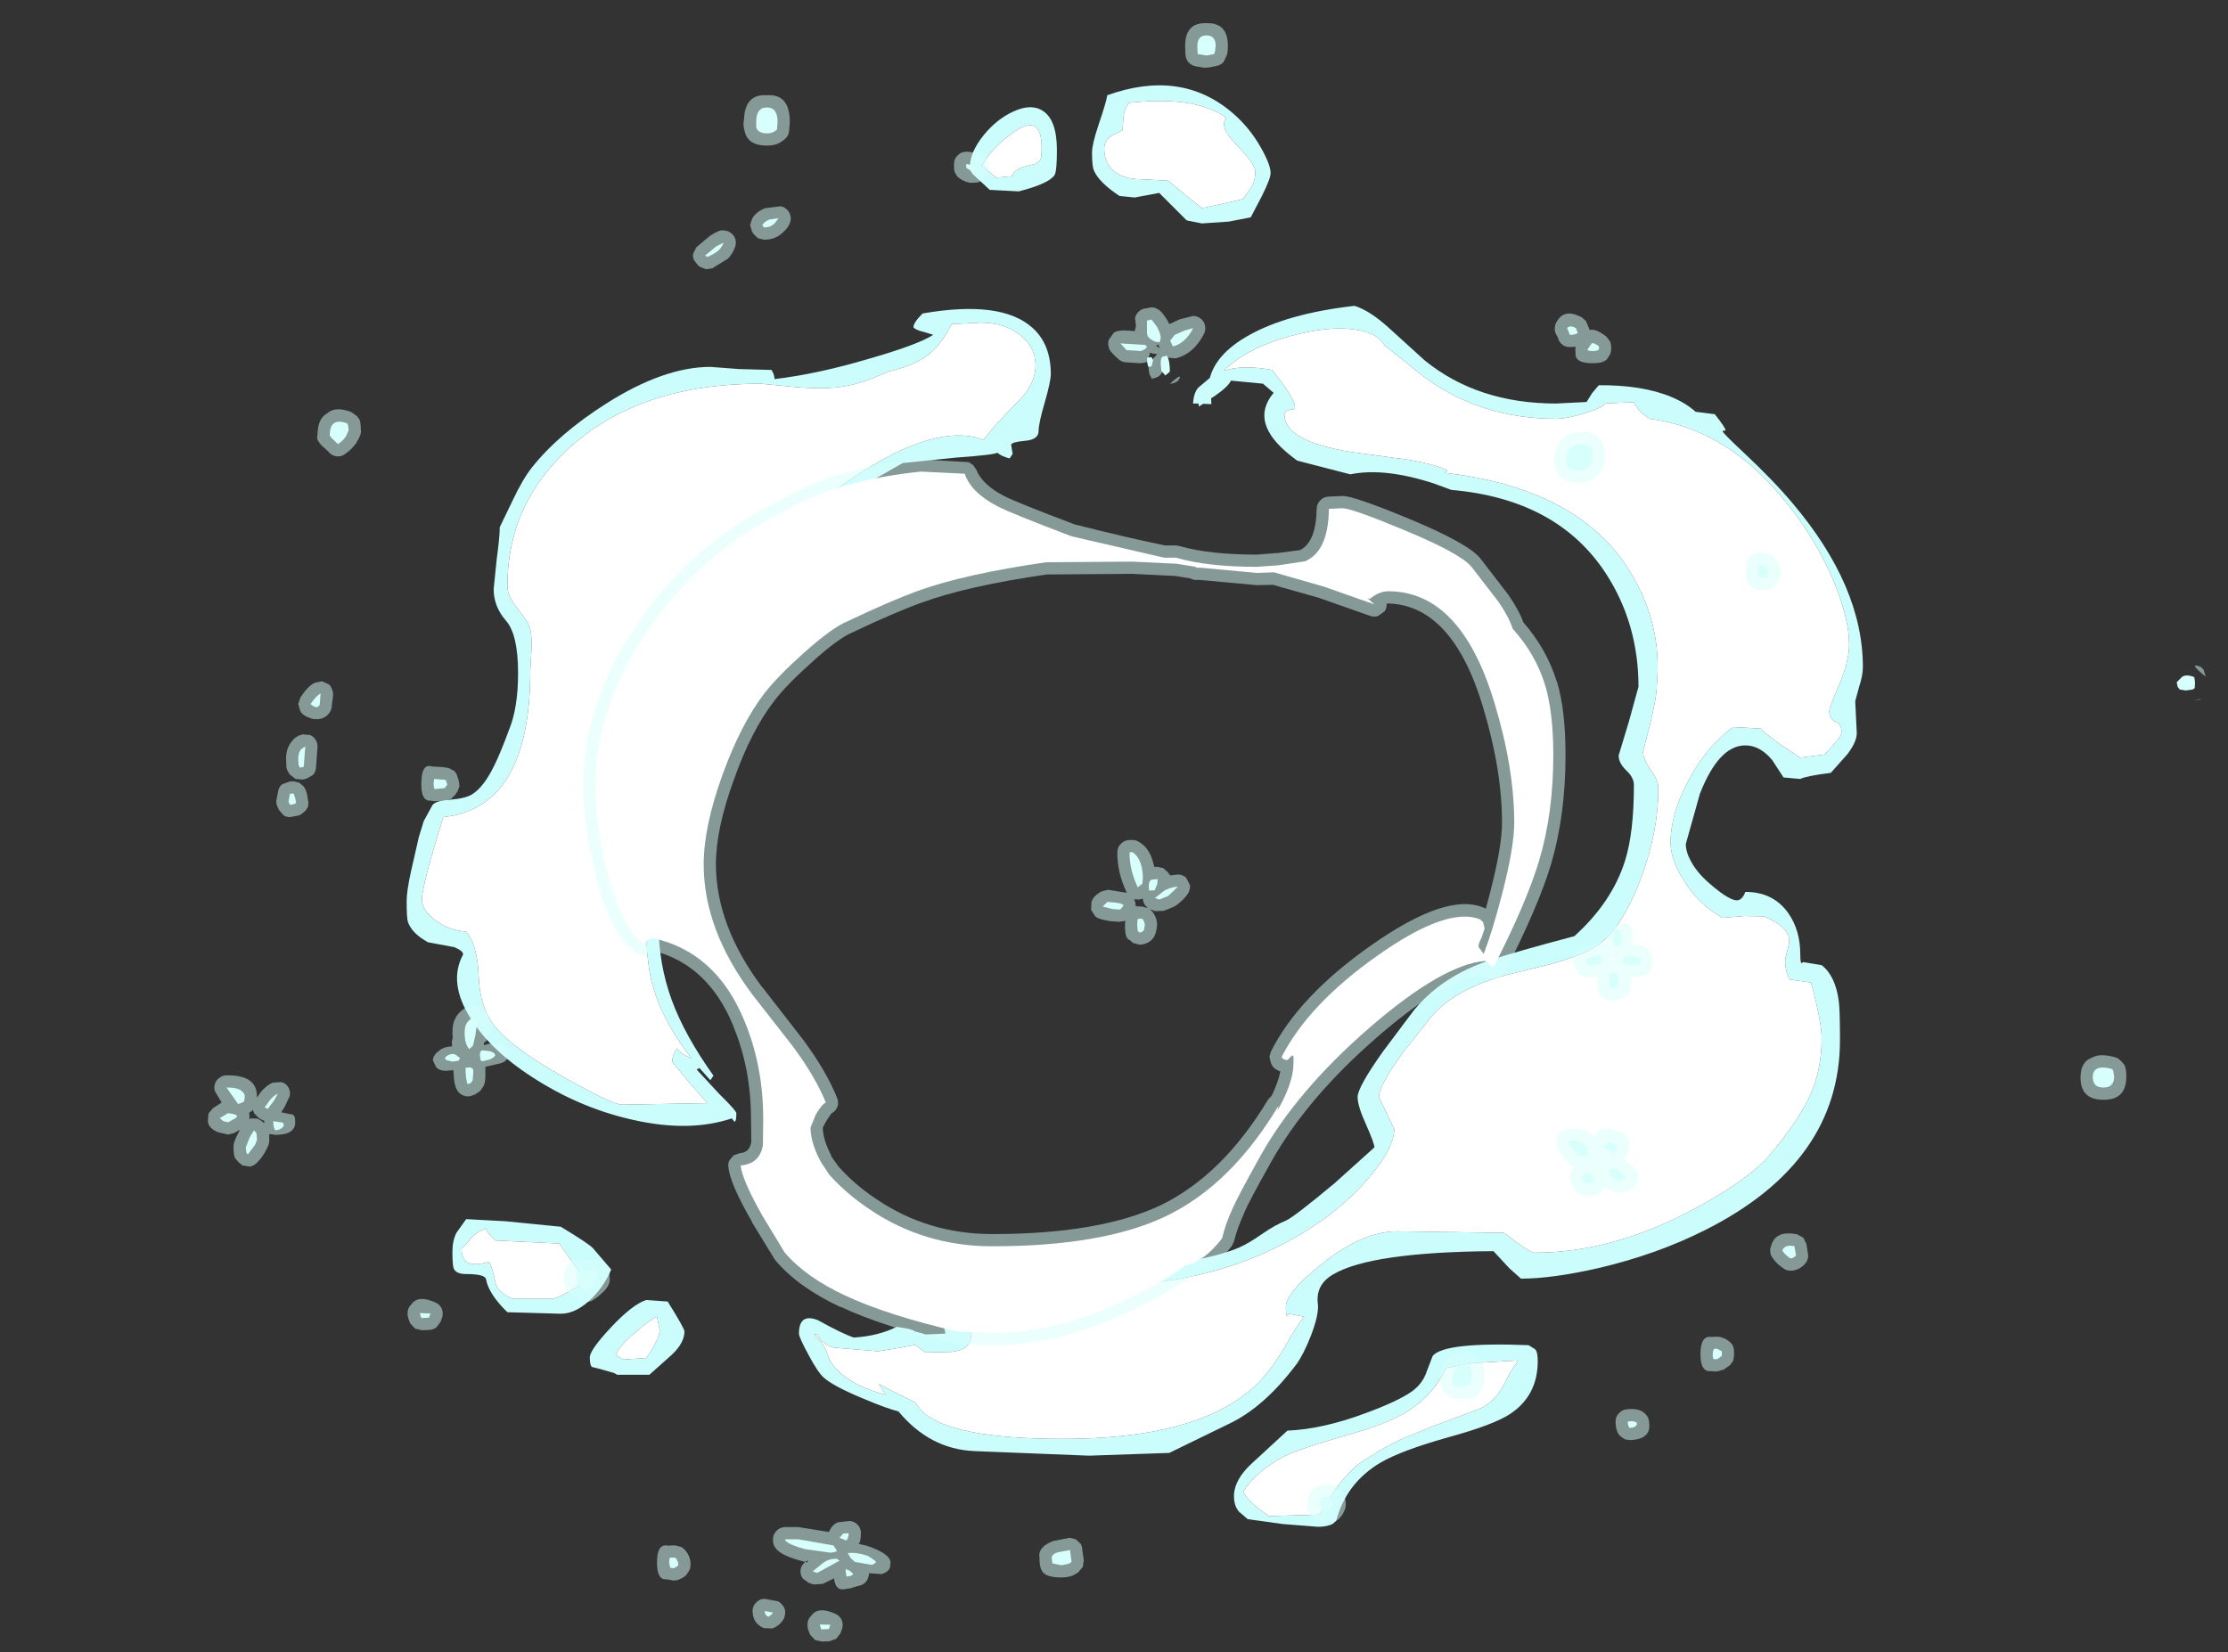 <?xml version="1.0" encoding="UTF-8" standalone="no"?>
<svg xmlns:ffdec="https://www.free-decompiler.com/flash" xmlns:xlink="http://www.w3.org/1999/xlink" ffdec:objectType="frame" height="270.65px" width="364.9px" xmlns="http://www.w3.org/2000/svg">
  <rect width="100%" height="100%" fill="#333333" stroke="none"/>
  <g transform="matrix(1.0, 0.0, 0.0, 1.0, 187.85, 153.35)">
    <use ffdec:characterId="4160" height="236.1" transform="matrix(1.0, 0.0, 0.0, 1.0, -121.25, -139.35)" width="238.5" xlink:href="#shape0"/>
    <use ffdec:characterId="4161" height="265.1" transform="matrix(1.0, 0.0, 0.0, 1.0, -153.85, -149.55)" width="327.25" xlink:href="#shape1"/>
  </g>
  <defs>
    <g id="shape0" transform="matrix(1.0, 0.0, 0.0, 1.0, 121.25, 139.35)">
      <path d="M14.55 -129.75 Q11.75 -132.6 13.0 -134.0 11.65 -135.1 9.3 -135.85 4.7 -137.35 -3.0 -136.5 -3.65 -135.5 -3.85 -134.25 L-4.0 -132.0 -5.8 -131.1 Q-7.0 -130.3 -7.0 -129.0 -7.0 -126.55 -5.25 -125.2 -3.65 -124.0 -1.0 -124.0 L3.5 -123.75 6.55 -121.2 9.0 -119.25 12.45 -120.0 15.75 -120.75 17.05 -122.6 Q17.75 -123.75 17.75 -125.25 17.75 -126.45 14.55 -129.75 M18.7 -129.1 Q20.25 -126.35 20.25 -125.0 20.25 -124.1 18.8 -121.2 L17.0 -117.75 13.4 -117.05 9.0 -116.75 6.5 -117.25 2.0 -121.75 -2.0 -121.0 -4.5 -121.25 Q-7.9 -123.5 -8.7 -125.45 -9.0 -126.15 -9.0 -128.35 -9.0 -129.7 -7.95 -132.85 -6.7 -136.5 -6.5 -137.75 5.5 -142.05 13.9 -134.95 16.8 -132.5 18.7 -129.1 M39.55 -99.7 L45.5 -94.3 Q54.2 -87.25 67.0 -87.25 L72.0 -87.5 72.9 -88.95 74.0 -90.25 Q81.2 -90.3 85.95 -88.3 88.3 -87.3 89.85 -85.9 L93.0 -85.5 Q94.85 -83.15 94.75 -82.85 L94.25 -82.75 Q94.25 -82.45 97.85 -79.1 102.55 -74.7 105.75 -70.9 117.25 -57.3 117.25 -44.1 117.25 -42.7 116.65 -40.9 L116.0 -38.5 116.25 -33.25 Q116.25 -31.85 114.75 -29.85 L112.0 -26.75 Q108.0 -26.25 107.0 -25.75 L104.25 -26.0 102.4 -28.85 Q100.4 -31.25 98.0 -31.25 93.65 -31.25 90.55 -23.3 L88.25 -15.1 Q88.25 -13.8 89.1 -12.25 90.1 -10.4 92.0 -8.75 95.8 -5.4 97.0 -5.95 97.65 -6.25 98.0 -7.25 102.6 -7.25 105.05 -3.75 107.0 -0.95 107.0 3.0 107.0 4.5 107.25 4.4 L107.5 4.25 110.5 4.75 Q112.75 6.5 113.3 10.6 113.5 11.95 113.5 17.0 113.5 37.0 91.5 48.1 83.6 52.1 74.05 54.35 66.4 56.1 61.25 56.1 L59.35 54.4 56.75 51.6 Q36.7 51.75 30.5 55.4 27.55 57.1 28.0 60.35 28.15 62.05 26.85 65.45 25.65 68.5 24.5 70.1 19.25 77.1 13.5 79.85 L3.65 84.65 -9.5 85.1 -28.25 84.35 Q-35.55 84.05 -40.7 77.85 -42.55 77.4 -46.35 75.8 -51.45 73.7 -53.0 72.25 -53.9 71.45 -55.45 68.55 -57.0 65.7 -57.0 65.1 -57.0 61.7 -53.9 62.9 -49.85 65.15 -48.0 65.75 -44.0 65.5 -41.0 64.0 L-39.7 64.2 Q-38.3 64.45 -38.0 64.75 L-36.7 65.1 -36.3 65.25 -33.0 65.1 -33.25 64.0 Q-32.15 60.3 -27.9 57.35 -21.55 52.9 -12.0 54.85 L-7.0 54.85 Q9.2 53.6 15.1 51.0 16.7 50.3 18.9 48.75 21.0 47.3 22.75 46.6 24.1 46.0 30.75 40.45 L37.25 34.6 Q37.25 33.95 35.9 30.9 34.5 27.85 34.5 26.35 34.5 24.75 38.65 18.9 L43.75 12.1 Q48.4 6.5 56.15 3.95 60.55 2.5 70.0 0.0 76.15 -5.55 78.3 -12.35 79.75 -17.0 79.75 -24.75 79.75 -26.0 78.5 -27.15 77.25 -28.35 77.25 -29.6 L78.9 -35.05 80.5 -40.85 Q80.5 -51.25 75.1 -59.5 67.15 -71.6 49.85 -73.1 L47.0 -74.15 Q38.85 -76.8 33.3 -75.65 L24.6 -77.9 23.55 -78.7 Q16.65 -84.15 20.75 -89.0 L19.0 -90.5 13.75 -91.0 Q13.3 -90.0 11.05 -88.45 L10.5 -88.1 10.55 -87.15 9.2 -87.2 8.5 -86.75 8.45 -87.25 7.55 -87.25 Q7.65 -89.0 8.4 -89.85 L10.3 -91.45 Q11.35 -95.4 16.55 -98.35 22.95 -102.0 34.0 -103.25 36.45 -102.5 39.55 -99.7 M76.95 -87.35 L75.0 -87.25 Q74.8 -86.65 71.85 -85.7 68.8 -84.75 67.0 -84.75 54.55 -84.75 45.2 -91.75 L39.2 -96.55 38.9 -96.8 Q37.95 -98.6 34.75 -99.25 30.7 -100.05 24.9 -98.65 19.05 -97.3 15.0 -94.6 13.55 -93.6 12.55 -92.6 15.55 -93.65 20.5 -92.75 24.8 -87.35 24.15 -86.35 22.5 -86.15 22.5 -85.5 22.5 -81.05 33.5 -79.3 L42.35 -78.1 Q47.25 -77.35 49.25 -76.25 L48.75 -75.9 Q70.9 -73.35 79.25 -59.5 84.45 -50.9 83.5 -41.1 83.5 -39.25 82.4 -34.7 L81.25 -30.25 Q81.25 -29.0 82.5 -27.25 83.75 -25.5 83.75 -24.25 83.75 -16.65 80.55 -8.55 77.2 -0.25 73.0 2.0 70.4 3.4 66.25 4.55 L58.95 6.35 Q50.05 8.75 46.25 13.6 L41.95 19.05 Q38.0 24.4 38.0 26.35 L39.25 29.0 40.5 31.6 Q40.5 34.5 36.75 39.1 32.35 44.5 25.4 48.7 6.2 60.2 -20.75 56.1 L-25.6 59.5 Q-28.3 61.45 -29.25 62.85 L-28.8 65.4 Q-28.8 67.75 -32.0 68.1 L-36.3 68.2 -37.95 66.95 -40.3 67.4 -44.0 68.0 -51.3 67.4 Q-53.25 66.85 -54.0 65.25 L-54.5 65.25 Q-52.7 67.05 -52.25 68.65 -51.8 70.15 -50.0 71.75 -47.45 73.85 -43.1 75.05 L-42.8 75.15 -43.9 73.35 -42.2 74.25 -38.0 76.35 -36.9 77.75 Q-32.3 82.35 -13.75 82.35 8.05 82.35 17.4 73.95 20.2 71.4 22.6 67.25 25.0 63.05 25.75 62.35 L23.25 61.85 23.0 62.25 Q22.75 62.3 22.75 60.75 22.75 58.35 28.75 53.6 35.35 48.35 41.0 48.35 L58.5 48.6 60.9 50.4 Q62.9 51.85 63.5 51.85 76.2 51.85 89.4 44.8 98.55 39.9 102.0 35.85 106.8 30.1 108.6 26.1 110.5 21.9 110.5 16.75 110.5 14.0 108.75 7.6 L105.25 7.1 Q104.4 5.4 104.55 3.7 L105.15 1.2 Q105.6 -1.35 101.0 -3.25 L97.9 -3.3 94.25 -3.0 Q90.45 -5.1 88.0 -9.0 85.75 -12.5 85.75 -15.35 85.75 -19.9 88.5 -25.15 91.4 -30.85 96.0 -34.25 L100.5 -34.0 Q100.7 -33.65 103.65 -31.45 L107.0 -29.25 111.0 -29.75 112.6 -31.55 Q113.75 -32.8 113.75 -33.5 113.75 -34.75 112.75 -35.15 111.75 -35.6 111.75 -36.85 111.75 -37.5 113.4 -41.25 115.0 -45.05 115.0 -47.75 115.0 -51.75 112.75 -57.45 110.3 -63.55 106.2 -69.1 95.95 -83.05 82.25 -84.75 80.35 -86.1 79.75 -87.45 L76.95 -87.35 M20.0 95.0 L28.25 94.75 30.4 91.35 Q31.5 89.5 34.0 87.0 34.75 86.3 37.65 84.55 40.45 82.9 42.0 82.25 L47.05 80.2 54.25 77.5 Q56.65 76.6 58.35 73.7 59.8 70.7 60.5 70.0 L60.75 69.5 53.2 69.95 49.0 70.75 Q46.75 75.5 42.05 78.2 38.95 80.0 32.75 81.75 25.75 83.75 23.25 84.85 18.3 87.15 15.75 91.0 16.65 92.75 20.0 95.0 M15.1 94.3 Q14.25 93.35 14.25 91.75 14.25 89.0 17.3 86.25 L23.0 81.0 Q28.85 80.75 35.9 78.1 41.2 76.15 43.5 74.5 45.2 73.2 45.8 71.35 L46.8 68.75 Q48.75 66.45 62.5 67.0 L63.55 67.65 Q64.0 68.05 64.0 69.6 64.0 75.25 59.5 78.25 56.8 80.05 49.3 82.1 41.5 84.3 38.15 86.3 32.6 89.65 31.0 95.75 L30.45 96.25 Q29.55 96.75 28.0 96.75 L22.25 96.3 16.5 95.5 15.1 94.3 M-17.25 -129.1 Q-17.25 -134.85 -21.75 -131.75 -25.4 -129.2 -27.0 -126.25 L-24.75 -124.25 -22.0 -124.5 Q-22.0 -125.8 -18.25 -126.5 L-17.45 -127.15 Q-17.25 -127.5 -17.25 -129.1 M-15.15 -124.65 Q-16.1 -123.25 -21.0 -122.0 L-25.75 -122.25 -28.4 -124.7 Q-29.0 -125.25 -29.0 -126.0 -29.0 -128.4 -26.75 -131.2 -24.6 -133.85 -21.85 -135.1 -18.9 -136.45 -17.0 -135.15 -14.75 -133.65 -14.75 -128.75 -14.75 -125.25 -15.15 -124.65 M-36.75 -102.0 Q-23.85 -104.25 -18.75 -99.65 -15.75 -96.95 -15.75 -92.1 -15.75 -90.85 -16.75 -87.4 -17.75 -84.0 -17.75 -82.75 -17.75 -81.35 -19.9 -81.15 -22.15 -80.95 -22.25 -80.5 L-22.0 -79.0 -22.5 -78.25 Q-23.95 -78.65 -24.5 -79.2 -24.9 -78.85 -31.2 -78.4 L-40.0 -77.5 -45.25 -74.5 -49.6 -71.65 -54.0 -68.5 Q-62.95 -59.55 -65.75 -55.75 L-74.7 -43.35 Q-79.95 -34.95 -79.0 -30.25 L-79.0 -29.75 -76.35 -32.4 Q-74.65 -34.15 -73.0 -35.0 -70.5 -34.75 -70.0 -34.0 -75.3 -22.55 -78.95 -15.35 -80.0 -12.6 -80.0 -2.1 -80.0 4.6 -77.8 10.55 -75.7 16.25 -71.0 22.85 L-71.5 23.6 -73.3 21.6 -73.75 21.85 -70.05 25.85 Q-67.25 28.6 -67.25 29.0 -67.25 30.55 -67.6 30.35 L-68.0 29.85 Q-74.85 32.15 -83.9 30.15 -92.25 28.35 -99.8 23.65 -107.3 19.0 -110.75 13.5 -114.5 7.6 -112.0 3.0 -112.0 2.4 -113.45 1.8 L-117.75 1.0 Q-120.4 -0.45 -121.05 -2.35 -121.25 -3.05 -121.25 -5.75 -121.25 -7.35 -120.55 -10.55 L-119.25 -16.25 -118.45 -18.85 -117.0 -21.5 Q-116.4 -22.2 -114.15 -22.35 -111.6 -22.55 -110.5 -23.25 -108.6 -24.45 -106.9 -27.95 -105.9 -29.95 -104.5 -33.75 -103.0 -37.35 -103.0 -43.1 -103.0 -49.45 -105.0 -51.7 -107.0 -54.0 -107.0 -56.85 L-106.5 -61.75 Q-106.0 -65.45 -106.0 -67.0 L-103.9 -71.35 Q-102.25 -74.85 -100.75 -76.75 -96.35 -82.3 -88.55 -87.25 -79.1 -93.25 -71.5 -93.25 L-66.85 -92.9 -61.5 -92.75 Q-61.0 -92.0 -61.0 -91.25 -53.85 -92.1 -45.3 -94.65 -37.5 -96.9 -35.0 -98.5 L-36.45 -98.95 Q-37.95 -99.3 -38.25 -99.75 -38.25 -100.5 -36.75 -102.0 M-32.0 -100.25 Q-32.95 -98.35 -34.2 -96.8 -36.7 -93.75 -42.25 -92.5 L-44.9 -91.4 Q-47.55 -90.35 -50.0 -90.0 -53.0 -89.55 -57.55 -89.95 L-63.25 -90.5 Q-82.8 -90.5 -94.3 -80.25 -104.75 -70.95 -104.75 -57.35 -104.75 -55.7 -103.05 -53.6 -101.2 -51.3 -101.0 -50.25 -100.7 -48.95 -100.8 -47.0 L-101.0 -43.5 Q-101.0 -21.0 -115.25 -19.5 -118.75 -8.25 -118.75 -6.0 -118.75 -4.3 -116.6 -2.65 -114.4 -0.95 -111.5 -0.75 -109.65 1.45 -109.45 6.6 -109.25 11.8 -106.75 14.85 -103.85 18.4 -95.25 23.25 -87.5 27.6 -86.0 27.6 L-72.0 27.35 -74.95 24.0 -77.75 20.6 Q-77.75 19.5 -77.0 18.35 -76.4 19.3 -74.6 20.0 -79.65 13.55 -81.2 7.15 -82.25 2.75 -82.25 -9.25 -82.25 -12.1 -79.85 -18.85 -77.7 -25.0 -76.0 -28.0 -77.1 -27.05 -78.35 -24.6 L-80.25 -20.5 -81.5 -20.25 -82.05 -20.9 Q-82.25 -21.25 -82.25 -22.85 -82.25 -30.2 -78.95 -37.6 -76.75 -42.6 -70.0 -53.25 -61.95 -65.9 -48.15 -75.1 -34.45 -84.25 -26.75 -81.3 -25.3 -83.35 -21.05 -87.65 -18.25 -90.45 -18.25 -93.5 -18.25 -96.5 -20.8 -98.5 -23.35 -100.5 -27.25 -100.5 L-32.0 -100.25 M-75.75 64.75 Q-75.75 66.6 -77.8 68.55 L-81.5 71.85 -86.75 71.85 -87.3 71.55 -89.75 70.85 -90.8 70.6 Q-91.25 70.5 -91.25 69.0 -91.25 67.8 -87.85 64.15 -84.25 60.3 -82.0 59.6 L-78.5 59.85 Q-75.75 64.25 -75.75 64.75 M-80.25 62.35 Q-81.3 62.75 -83.8 64.9 -86.55 67.25 -87.0 68.6 L-85.75 69.35 -82.0 69.1 Q-79.8 65.9 -79.8 64.55 L-80.25 62.35 M-111.5 46.35 L-105.05 46.7 -96.0 47.6 Q-91.45 50.35 -90.75 51.1 L-87.75 54.6 Q-88.8 57.15 -90.8 59.2 -93.4 61.85 -96.0 61.85 L-104.75 61.6 Q-107.8 58.65 -108.25 56.2 -108.4 55.35 -111.5 55.35 -113.2 55.35 -113.55 54.4 -113.75 53.95 -113.75 51.6 -113.75 49.9 -113.1 48.6 L-111.5 46.35 M-94.55 58.15 Q-92.5 57.05 -92.5 56.1 -92.5 55.65 -94.0 53.55 L-96.25 50.35 -106.75 49.85 Q-108.25 48.35 -108.25 47.85 -110.1 48.65 -110.8 49.6 -111.65 50.75 -112.25 51.1 -112.3 52.15 -111.85 52.9 -111.0 54.3 -107.75 53.35 -107.2 54.25 -106.7 56.8 -106.45 58.2 -104.0 59.35 L-97.0 59.35 Q-95.6 58.75 -94.55 58.15" fill="#ccffff" fill-opacity="0.988" fill-rule="evenodd" stroke="none"/>
      <path d="M14.55 -129.75 Q17.75 -126.45 17.75 -125.25 17.75 -123.75 17.05 -122.6 L15.75 -120.75 12.45 -120.0 9.0 -119.25 6.55 -121.2 3.5 -123.75 -1.0 -124.0 Q-3.65 -124.0 -5.25 -125.2 -7.0 -126.55 -7.0 -129.0 -7.0 -130.3 -5.8 -131.1 L-4.0 -132.0 -3.85 -134.25 Q-3.65 -135.5 -3.0 -136.5 4.7 -137.35 9.3 -135.85 11.65 -135.1 13.0 -134.0 11.75 -132.6 14.55 -129.75 M20.0 95.0 Q16.65 92.75 15.75 91.0 18.3 87.15 23.25 84.85 25.75 83.75 32.75 81.75 38.95 80.0 42.05 78.2 46.75 75.5 49.0 70.75 L53.2 69.95 60.75 69.5 60.5 70.0 Q59.8 70.7 58.35 73.7 56.65 76.6 54.25 77.5 L47.05 80.2 42.0 82.25 Q40.45 82.9 37.65 84.55 34.75 86.3 34.0 87.0 31.5 89.5 30.4 91.35 L28.25 94.75 20.0 95.0 M76.95 -87.35 L79.75 -87.45 Q80.35 -86.1 82.25 -84.75 95.95 -83.05 106.2 -69.1 110.3 -63.55 112.75 -57.45 115.0 -51.75 115.0 -47.75 115.0 -45.05 113.4 -41.25 111.75 -37.5 111.75 -36.85 111.75 -35.6 112.75 -35.15 113.75 -34.75 113.75 -33.5 113.75 -32.8 112.6 -31.55 L111.0 -29.75 107.0 -29.25 103.65 -31.45 Q100.7 -33.65 100.5 -34.0 L96.0 -34.25 Q91.4 -30.85 88.5 -25.15 85.75 -19.9 85.75 -15.35 85.75 -12.5 88.0 -9.0 90.45 -5.1 94.25 -3.0 L97.9 -3.3 101.0 -3.25 Q105.6 -1.35 105.15 1.2 L104.55 3.7 Q104.4 5.4 105.25 7.1 L108.75 7.6 Q110.5 14.0 110.5 16.75 110.5 21.9 108.6 26.1 106.8 30.1 102.0 35.85 98.55 39.9 89.4 44.8 76.2 51.85 63.5 51.85 62.9 51.85 60.9 50.4 L58.5 48.6 41.0 48.35 Q35.35 48.35 28.75 53.6 22.75 58.35 22.75 60.75 22.75 62.3 23.0 62.25 L23.25 61.85 25.75 62.35 Q25.0 63.05 22.6 67.25 20.2 71.4 17.4 73.95 8.05 82.35 -13.75 82.35 -32.3 82.35 -36.9 77.75 L-38.0 76.35 -42.2 74.25 -43.9 73.35 -42.8 75.15 -43.1 75.05 Q-47.45 73.85 -50.0 71.75 -51.8 70.15 -52.25 68.65 -52.7 67.05 -54.5 65.25 L-54.0 65.25 Q-53.25 66.85 -51.3 67.4 L-44.0 68.0 -40.3 67.4 -37.95 66.95 -36.3 68.2 -32.0 68.1 Q-28.8 67.75 -28.8 65.4 L-29.25 62.85 Q-28.3 61.45 -25.6 59.5 L-20.75 56.1 Q6.2 60.2 25.4 48.7 32.35 44.5 36.75 39.1 40.5 34.5 40.5 31.6 L39.25 29.0 38.0 26.35 Q38.0 24.4 41.95 19.05 L46.25 13.6 Q50.05 8.75 58.95 6.35 L66.25 4.55 Q70.4 3.4 73.0 2.0 77.2 -0.25 80.55 -8.55 83.75 -16.65 83.75 -24.25 83.75 -25.5 82.5 -27.25 81.25 -29.0 81.25 -30.25 L82.4 -34.7 Q83.5 -39.25 83.5 -41.1 84.45 -50.9 79.25 -59.5 70.9 -73.35 48.75 -75.9 L49.25 -76.25 Q47.25 -77.35 42.35 -78.1 L33.5 -79.3 Q22.5 -81.05 22.5 -85.5 22.5 -86.15 24.15 -86.35 24.8 -87.35 20.5 -92.75 15.55 -93.65 12.55 -92.6 13.55 -93.6 15.0 -94.6 19.05 -97.3 24.9 -98.65 30.7 -100.05 34.75 -99.25 37.95 -98.6 38.9 -96.8 L39.2 -96.55 45.2 -91.75 Q54.55 -84.75 67.0 -84.75 68.8 -84.75 71.85 -85.7 74.8 -86.65 75.0 -87.25 L76.95 -87.35 M-17.25 -129.1 Q-17.25 -127.5 -17.45 -127.15 L-18.25 -126.5 Q-22.0 -125.8 -22.0 -124.5 L-24.75 -124.25 -27.0 -126.25 Q-25.4 -129.2 -21.75 -131.75 -17.25 -134.85 -17.25 -129.1 M-32.0 -100.25 L-27.25 -100.5 Q-23.35 -100.5 -20.8 -98.5 -18.25 -96.5 -18.25 -93.5 -18.25 -90.45 -21.05 -87.65 -25.3 -83.35 -26.75 -81.3 -34.45 -84.25 -48.15 -75.1 -61.95 -65.9 -70.0 -53.25 -76.75 -42.6 -78.95 -37.6 -82.25 -30.2 -82.25 -22.85 -82.25 -21.25 -82.05 -20.9 L-81.5 -20.25 -80.25 -20.5 -78.35 -24.6 Q-77.1 -27.05 -76.0 -28.0 -77.7 -25.0 -79.85 -18.85 -82.25 -12.1 -82.25 -9.25 -82.25 2.75 -81.2 7.15 -79.65 13.55 -74.6 20.0 -76.4 19.3 -77.0 18.35 -77.75 19.5 -77.75 20.6 L-74.95 24.0 -72.0 27.35 -86.0 27.6 Q-87.5 27.6 -95.25 23.25 -103.85 18.4 -106.75 14.85 -109.25 11.8 -109.45 6.6 -109.65 1.45 -111.5 -0.75 -114.4 -0.95 -116.6 -2.65 -118.75 -4.3 -118.75 -6.0 -118.75 -8.25 -115.25 -19.5 -101.0 -21.0 -101.0 -43.5 L-100.8 -47.0 Q-100.7 -48.95 -101.0 -50.25 -101.2 -51.3 -103.05 -53.6 -104.75 -55.7 -104.75 -57.35 -104.75 -70.95 -94.3 -80.25 -82.8 -90.5 -63.25 -90.5 L-57.55 -89.95 Q-53.0 -89.55 -50.0 -90.0 -47.55 -90.35 -44.9 -91.4 L-42.25 -92.5 Q-36.7 -93.75 -34.2 -96.8 -32.95 -98.35 -32.0 -100.25 M-80.25 62.35 L-79.8 64.55 Q-79.8 65.9 -82.0 69.1 L-85.75 69.35 -87.0 68.6 Q-86.55 67.25 -83.8 64.9 -81.3 62.75 -80.25 62.35 M-94.55 58.15 Q-95.6 58.75 -97.0 59.35 L-104.0 59.35 Q-106.45 58.2 -106.7 56.8 -107.2 54.25 -107.75 53.35 -111.0 54.3 -111.85 52.9 -112.3 52.15 -112.25 51.1 -111.65 50.75 -110.8 49.6 -110.1 48.65 -108.25 47.85 -108.25 48.35 -106.75 49.85 L-96.25 50.35 -94.0 53.55 Q-92.5 55.65 -92.5 56.1 -92.5 57.05 -94.55 58.15" fill="#ffffff" fill-rule="evenodd" stroke="none"/>
    </g>
    <g id="shape1" transform="matrix(1.0, 0.0, 0.0, 1.0, 153.85, 149.55)">
      <path d="M10.15 -142.3 L9.4 -142.25 7.95 -142.5 Q7.25 -142.65 6.8 -143.15 6.35 -143.7 6.3 -144.4 L6.25 -145.7 6.25 -145.8 Q6.25 -149.7 9.75 -149.55 13.25 -149.65 13.25 -145.85 13.25 -144.45 12.95 -144.05 L12.55 -143.2 Q12.1 -142.7 11.4 -142.55 L10.15 -142.3 M0.35 -102.95 Q1.15 -103.15 1.85 -102.65 2.4 -102.4 3.4 -100.8 L3.4 -100.75 3.65 -100.3 4.0 -100.4 5.25 -101.0 5.4 -101.05 7.55 -101.6 Q8.25 -101.6 8.8 -101.15 9.35 -100.75 9.5 -100.05 9.65 -99.4 9.4 -98.8 8.85 -97.6 7.85 -96.5 6.8 -95.4 5.5 -94.9 L4.75 -94.65 3.55 -94.75 3.4 -94.8 2.95 -95.05 2.9 -95.15 2.9 -95.05 3.0 -94.3 2.95 -93.8 2.7 -92.85 2.5 -92.35 2.15 -91.9 Q1.7 -91.5 1.15 -91.4 L0.8 -91.3 0.5 -91.85 0.45 -91.95 Q0.3 -92.35 0.25 -93.25 L0.25 -93.8 0.25 -94.2 0.05 -94.1 -0.35 -93.95 -1.1 -93.85 -3.45 -94.0 Q-4.15 -94.05 -4.65 -94.5 -6.2 -95.85 -6.25 -96.45 -6.45 -97.1 -6.25 -97.7 L-5.5 -98.75 Q-4.95 -99.45 -2.0 -99.1 L-1.8 -99.95 -1.95 -101.25 Q-1.8 -101.95 -1.25 -102.4 -0.7 -102.85 0.0 -102.85 L0.35 -102.95 M67.25 -100.85 Q68.45 -102.85 71.25 -101.35 L71.9 -100.75 72.5 -99.3 Q73.6 -99.55 75.3 -98.15 L75.9 -97.35 76.05 -96.4 76.0 -95.9 Q75.95 -95.3 75.55 -94.85 75.15 -93.85 73.0 -93.85 70.0 -93.85 70.2 -95.55 L70.15 -96.05 70.2 -96.55 69.25 -96.5 Q68.4 -96.5 67.85 -97.05 67.4 -97.5 67.3 -98.1 L67.25 -98.15 Q66.7 -99.0 66.8 -99.6 66.8 -100.3 67.25 -100.85 M66.9 -76.5 Q66.6 -77.35 66.75 -78.35 66.9 -82.15 70.7 -82.55 72.85 -82.85 73.9 -81.7 75.05 -80.8 75.05 -78.6 75.05 -76.4 73.5 -75.2 L73.5 -75.15 Q72.3 -74.25 70.75 -74.25 67.65 -74.25 67.0 -76.35 L66.9 -76.5 M54.7 -61.75 L59.2 -55.9 Q60.95 -53.35 61.65 -51.4 65.45 -47.05 67.1 -41.75 L67.15 -41.7 Q68.55 -37.05 68.55 -29.65 68.55 -19.9 66.2 -11.85 64.1 -4.85 58.55 6.0 L57.65 6.9 56.35 7.05 Q55.7 6.9 55.25 6.4 L55.0 6.15 Q48.55 7.15 37.8 16.45 26.15 26.55 20.3 37.05 16.65 43.55 15.9 45.35 L15.9 45.4 Q14.8 47.8 14.25 50.0 L13.9 50.75 Q10.65 55.0 7.15 55.8 3.8 58.3 -2.6 61.35 L-2.55 61.35 Q-14.45 67.0 -25.15 67.0 L-31.2 66.75 -31.55 66.7 Q-43.2 64.0 -50.2 60.7 L-50.2 60.75 Q-57.15 57.5 -60.85 53.1 L-61.0 52.9 -64.7 46.85 -64.65 46.85 Q-68.35 40.45 -68.55 37.8 -68.65 37.25 -68.4 36.75 L-67.7 35.9 -66.7 35.55 Q-65.15 35.45 -64.85 33.9 L-64.8 33.7 -64.85 30.0 Q-64.85 21.7 -67.75 14.75 L-67.75 14.7 Q-71.85 4.7 -80.8 2.4 L-81.1 2.6 Q-81.6 3.05 -82.3 3.15 L-83.55 2.8 Q-87.7 0.3 -90.3 -9.9 L-90.25 -9.9 Q-92.35 -17.95 -92.35 -24.6 -92.4 -38.3 -83.05 -51.75 -74.2 -64.55 -60.15 -71.4 L-58.95 -72.1 Q-50.45 -76.75 -37.2 -78.1 L-37.05 -78.1 -29.2 -77.65 -28.45 -77.15 -27.95 -76.4 Q-27.0 -74.0 -23.5 -72.15 -21.5 -71.1 -11.85 -67.45 -3.15 -65.25 2.95 -64.0 L4.8 -64.0 5.35 -63.9 Q10.2 -62.5 18.0 -62.5 L21.15 -62.75 21.35 -62.75 25.15 -63.25 25.1 -63.25 Q27.7 -64.6 27.8 -70.0 27.8 -70.8 28.4 -71.4 28.9 -71.95 29.7 -72.0 L31.9 -72.1 32.0 -72.1 Q33.65 -72.2 42.85 -68.4 52.85 -64.25 54.7 -61.75 M1.85 -96.9 L1.45 -96.7 1.55 -96.65 2.0 -96.4 2.15 -96.3 2.0 -96.55 1.85 -96.9 M1.6 -95.35 L0.85 -95.45 0.5 -95.6 0.3 -94.8 0.25 -94.2 0.95 -94.55 1.65 -95.3 1.6 -95.35 M3.75 -90.5 Q5.9 -92.4 5.25 -91.2 L5.05 -90.95 Q4.5 -90.5 3.75 -90.5 M8.1 -58.35 Q7.55 -58.35 7.1 -58.6 L4.65 -59.0 -2.4 -59.35 -2.3 -59.35 -16.4 -59.25 Q-29.5 -57.35 -36.85 -54.65 -41.2 -53.1 -48.15 -49.8 L-48.25 -49.75 Q-50.55 -48.8 -54.85 -44.9 -58.95 -41.25 -61.0 -38.6 -64.8 -33.7 -67.65 -25.65 -70.6 -17.6 -70.6 -11.75 -70.55 -1.65 -63.0 8.4 L-63.0 8.35 -56.4 16.85 Q-52.5 22.1 -50.75 26.5 -50.45 27.25 -50.7 27.95 -51.0 28.7 -51.7 29.05 L-52.5 30.25 -53.1 31.35 Q-53.05 33.4 -51.65 36.05 L-51.8 35.95 -50.5 37.75 Q-47.95 40.65 -44.35 43.05 -35.9 48.8 -25.35 48.8 -7.8 48.8 2.2 44.1 12.4 39.15 19.85 26.75 L20.45 26.1 Q21.5 23.9 21.85 22.15 20.55 21.75 20.25 20.6 L20.05 19.75 20.3 18.9 Q24.85 9.85 36.65 1.55 49.25 -7.35 55.3 -4.6 L55.5 -4.5 56.25 -7.35 Q58.15 -14.75 58.15 -18.55 58.15 -27.3 55.0 -37.65 50.0 -54.2 39.5 -54.5 L39.25 -54.45 Q39.3 -53.75 38.9 -53.2 L37.85 -52.45 Q37.2 -52.25 36.6 -52.45 L28.35 -55.35 28.4 -55.35 20.65 -57.55 18.0 -57.5 8.7 -58.35 8.1 -58.35 M7.05 -8.35 Q7.1 -7.6 6.7 -6.95 6.0 -5.9 4.65 -4.95 L4.25 -4.75 2.75 -4.15 1.35 -4.1 0.65 -4.35 0.45 -4.45 0.9 -4.0 Q1.7 -2.9 1.65 -1.75 L1.6 -1.35 1.45 -0.6 1.2 0.05 Q0.4 1.35 -1.25 1.4 L-2.3 1.1 -2.75 0.7 -2.9 0.6 Q-3.6 0.4 -3.6 -1.75 L-3.55 -2.55 -3.8 -2.45 -4.65 -2.35 -5.85 -2.45 -6.0 -2.45 Q-8.15 -2.8 -8.5 -3.3 L-9.15 -4.3 -9.1 -5.55 Q-8.85 -6.55 -7.5 -7.3 L-6.4 -7.6 -3.3 -7.1 Q-4.9 -10.5 -4.85 -13.75 -4.85 -14.6 -4.25 -15.15 -3.65 -15.75 -2.85 -15.75 L-2.35 -15.75 Q-1.75 -15.75 -1.25 -15.4 0.45 -14.4 1.05 -11.9 L1.2 -11.35 1.75 -11.35 2.65 -11.15 3.35 -10.55 3.8 -9.95 5.05 -10.1 Q5.8 -10.1 6.4 -9.6 L7.05 -8.35 M79.5 -0.4 L79.45 1.3 80.0 1.4 Q81.45 1.55 82.1 2.25 L82.65 2.95 82.8 3.75 82.8 4.5 Q82.8 5.35 82.25 5.95 L81.55 6.4 81.25 6.5 79.5 6.75 79.25 6.75 79.25 7.4 79.25 8.15 Q79.25 9.0 78.7 9.6 L78.3 9.9 Q77.55 10.55 76.05 10.55 L75.15 10.35 74.4 9.85 74.0 9.3 Q73.75 9.1 73.75 7.5 L73.75 7.45 73.8 6.7 73.0 6.75 Q70.75 6.75 70.45 5.75 L70.2 5.3 70.1 5.1 69.8 4.2 69.95 3.25 Q70.15 2.2 72.25 1.5 L72.3 1.5 73.85 1.1 74.3 1.05 75.05 1.25 75.05 1.1 Q75.05 -1.1 77.3 -1.85 79.5 -2.65 79.5 -0.4 M100.9 -62.85 L101.55 -62.75 Q102.7 -62.4 103.35 -61.2 L103.35 -61.25 Q103.85 -60.35 103.8 -59.65 L103.7 -59.05 103.45 -58.25 103.0 -57.45 102.3 -56.95 101.65 -56.7 100.5 -56.65 Q99.45 -56.85 99.15 -57.1 L98.85 -57.35 Q98.05 -57.8 98.05 -59.8 98.05 -62.15 99.25 -62.45 99.65 -62.85 100.9 -62.85 M172.45 -38.75 L171.6 -38.6 171.55 -38.6 172.65 -38.9 172.45 -38.75 M172.55 -44.15 L173.05 -43.65 173.4 -42.5 Q170.65 -44.75 172.2 -44.25 L172.45 -44.15 172.55 -44.15 M154.9 19.85 Q156.15 19.15 158.6 19.85 159.15 20.0 159.55 20.5 L159.7 20.6 160.0 21.0 Q160.4 21.45 160.4 23.0 160.4 26.85 156.65 26.8 152.85 26.8 152.9 23.1 152.9 20.5 154.9 19.85 M107.5 49.4 L108.0 50.4 108.3 52.3 Q108.3 53.05 107.8 53.65 106.85 54.7 105.6 54.8 104.9 54.85 104.35 54.5 103.1 53.7 102.4 52.6 102.1 52.2 102.1 51.75 102.0 51.25 102.2 50.8 102.9 48.1 106.5 48.85 L107.5 49.4 M93.35 65.6 L93.7 65.65 93.85 65.65 Q94.9 65.9 95.6 66.6 96.15 67.15 96.15 68.0 L96.15 68.75 96.0 69.6 95.45 70.3 94.45 71.0 93.4 71.3 92.85 71.3 92.4 71.25 Q90.65 71.45 90.65 68.5 90.65 65.4 92.4 65.65 L93.35 65.6 M82.25 79.75 Q82.6 82.4 79.15 82.55 L78.35 82.45 77.65 82.0 Q76.75 81.3 76.75 79.5 76.75 78.65 77.35 78.1 77.9 77.5 78.75 77.5 L79.2 77.45 79.4 77.45 Q80.9 77.45 81.7 78.35 82.25 78.9 82.25 79.75 M76.55 4.0 L76.55 3.8 75.8 3.5 75.8 4.05 76.55 4.0 M73.15 32.85 Q73.65 32.05 74.5 31.55 79.05 31.5 79.05 34.35 79.05 35.8 78.05 36.45 L78.25 36.65 Q78.85 37.1 79.85 38.05 80.45 38.55 80.5 39.4 80.55 40.15 80.05 40.8 L79.8 41.1 Q79.3 41.65 78.6 41.8 L77.4 42.0 76.55 41.95 Q76.1 41.8 75.8 41.55 L75.0 41.1 74.95 41.1 74.75 41.5 74.05 42.2 73.1 42.5 71.85 42.55 70.8 42.3 Q70.3 42.05 70.05 41.6 L69.85 41.2 69.8 41.1 Q69.1 40.0 69.25 39.5 L69.3 39.1 Q69.35 38.45 70.0 37.8 69.1 37.4 68.35 36.4 L68.2 36.2 67.5 35.1 67.05 34.3 67.05 33.4 Q67.2 32.05 68.75 31.55 L68.9 31.5 70.85 31.6 71.85 31.9 72.6 32.3 73.15 32.85 M73.9 37.45 L74.0 37.2 73.8 37.4 73.9 37.45 M29.75 89.8 Q30.5 89.8 31.05 90.3 32.6 91.6 32.55 92.85 L32.55 93.35 Q32.35 94.5 31.45 95.45 30.85 95.95 30.1 96.0 L28.85 96.05 28.05 95.95 27.35 95.5 27.15 95.3 Q26.3 94.7 26.3 92.85 26.3 90.5 28.35 89.95 L29.75 89.8 M51.4 68.25 Q53.45 67.9 54.4 69.2 55.3 70.05 55.3 72.0 55.3 75.95 51.75 75.8 L50.1 75.65 49.55 75.45 49.3 75.3 48.55 74.55 48.55 74.5 Q48.05 74.0 48.05 72.4 48.05 68.6 51.4 68.25 M-58.5 -133.25 L-58.6 -131.95 Q-58.65 -131.5 -58.85 -131.1 -59.1 -130.7 -59.5 -130.4 L-59.95 -130.1 Q-60.8 -129.5 -62.25 -129.5 -65.4 -129.5 -65.9 -131.9 -66.2 -132.9 -66.0 -133.75 -65.85 -138.0 -62.25 -137.75 -58.5 -138.0 -58.5 -133.4 L-58.5 -133.25 M-62.55 -119.25 L-60.05 -119.55 Q-59.45 -119.5 -59.0 -119.05 -58.55 -118.65 -58.4 -118.05 -58.25 -117.5 -58.45 -116.9 -58.75 -116.05 -59.55 -115.35 -60.9 -114.0 -62.85 -114.1 L-63.75 -114.35 -64.45 -115.05 -64.7 -115.45 -65.0 -116.5 -64.65 -117.55 Q-64.1 -118.6 -62.55 -119.25 M-67.45 -112.9 Q-67.9 -111.75 -68.6 -111.0 L-71.2 -109.4 -72.2 -109.25 -73.15 -109.6 -73.5 -109.85 -74.2 -110.75 Q-74.45 -111.3 -74.3 -111.85 L-73.8 -112.85 -71.65 -114.65 -71.6 -114.7 Q-69.9 -115.8 -69.35 -115.6 -68.7 -115.6 -68.15 -115.2 -67.6 -114.8 -67.4 -114.15 -67.25 -113.55 -67.45 -112.9 M-31.6 -125.85 L-31.6 -126.5 Q-31.6 -127.35 -31.0 -127.9 -30.45 -128.5 -29.6 -128.5 -28.35 -128.5 -27.05 -127.9 -26.3 -127.6 -26.0 -126.85 -25.7 -126.1 -26.0 -125.3 -26.65 -123.75 -27.8 -123.45 L-28.9 -123.4 -29.35 -123.5 -29.7 -123.6 Q-30.9 -124.1 -31.2 -124.65 -31.6 -125.2 -31.6 -125.85 M-134.25 -85.65 Q-132.95 -86.85 -130.3 -85.85 L-129.35 -85.15 -129.15 -84.85 Q-128.75 -84.55 -128.75 -82.85 -128.6 -82.25 -129.45 -80.9 L-129.45 -80.85 Q-130.3 -79.65 -131.45 -78.9 -132.05 -78.5 -132.75 -78.6 -133.5 -78.7 -133.95 -79.25 L-134.85 -80.1 -135.0 -80.2 Q-136.15 -81.35 -135.85 -82.0 -135.85 -84.8 -134.25 -85.65 M-138.65 -39.1 Q-137.4 -41.0 -136.3 -41.5 L-135.1 -41.75 -134.0 -41.25 Q-133.55 -40.85 -133.4 -40.2 -133.2 -39.85 -133.4 -38.6 L-133.4 -38.65 -133.5 -37.85 Q-133.5 -37.0 -134.05 -36.4 -134.55 -35.75 -135.6 -35.55 L-136.45 -35.55 -136.85 -35.65 -137.0 -35.7 Q-138.35 -36.15 -138.7 -36.95 L-139.0 -38.05 -138.65 -39.1 M-135.85 -30.95 L-136.1 -27.55 Q-136.15 -26.9 -136.6 -26.4 L-137.65 -25.8 -138.3 -25.65 -139.45 -25.75 -140.4 -26.5 Q-141.05 -27.45 -140.95 -27.95 L-141.0 -29.1 Q-141.0 -30.6 -140.25 -31.65 -139.5 -32.8 -138.25 -33.05 L-137.05 -32.95 Q-136.5 -32.7 -136.15 -32.15 -135.8 -31.6 -135.85 -30.95 M-140.35 -25.35 L-139.75 -25.35 -138.85 -25.15 -138.15 -24.55 Q-137.75 -24.15 -137.5 -22.95 L-137.5 -22.9 -137.45 -22.45 Q-137.25 -21.85 -137.4 -21.25 -137.6 -20.7 -138.1 -20.3 L-138.35 -20.1 -138.8 -19.8 -140.35 -19.5 Q-140.95 -19.5 -141.4 -19.8 L-142.15 -20.65 -142.4 -21.2 Q-142.7 -21.8 -142.55 -22.4 L-142.3 -23.7 Q-142.2 -24.45 -141.6 -24.9 L-140.35 -25.35 M-118.8 -25.95 Q-118.55 -28.3 -117.1 -27.8 L-115.45 -27.7 -114.4 -27.55 -113.5 -27.1 Q-113.1 -26.75 -112.95 -26.2 L-112.7 -25.45 -112.6 -24.55 -112.9 -23.75 -113.3 -23.15 -113.95 -22.5 -114.8 -22.25 -116.4 -22.1 -116.6 -22.1 -116.7 -22.1 -117.3 -22.2 Q-118.85 -22.05 -118.85 -24.9 L-118.8 -25.95 M-0.75 -4.85 L0.15 -4.6 -0.3 -5.05 -0.55 -5.5 -0.7 -6.15 -1.25 -6.0 -2.1 -6.05 -1.9 -5.5 -1.85 -4.9 -0.9 -4.85 -0.75 -4.85 M-59.25 96.8 L-57.1 96.8 -52.1 97.6 Q-51.5 96.3 -50.55 96.0 L-50.5 96.0 -48.7 95.8 Q-47.9 95.85 -47.35 96.45 -46.85 97.0 -46.85 97.8 -46.85 98.55 -47.0 99.15 L-47.2 99.55 -45.9 99.85 Q-42.0 101.15 -42.0 102.65 L-42.1 103.45 Q-42.4 104.2 -43.5 104.5 L-45.5 104.35 Q-45.7 106.2 -47.35 106.45 L-48.5 106.8 -48.65 106.85 -49.2 106.9 Q-51.0 107.45 -51.25 105.2 L-53.1 106.1 -54.6 106.2 -55.35 105.95 -56.35 105.25 Q-56.75 104.7 -56.75 104.05 -56.75 103.4 -56.35 102.9 L-56.0 102.5 -56.55 102.35 Q-59.75 101.5 -60.65 100.45 -61.25 99.85 -61.25 99.0 L-61.25 98.8 Q-61.25 97.95 -60.65 97.4 -60.1 96.8 -59.25 96.8 M-11.65 98.8 L-10.85 99.55 Q-10.6 100.0 -10.6 100.55 L-10.35 102.2 -10.5 103.3 -11.25 104.2 -11.7 104.5 -11.8 104.55 Q-12.65 105.05 -14.0 105.05 -16.8 105.05 -17.25 103.85 -17.6 103.35 -17.6 101.85 -17.9 100.05 -15.4 99.1 L-15.45 99.1 -12.65 98.55 -11.65 98.8 M-110.2 11.3 Q-109.65 11.35 -109.15 11.7 L-108.75 12.0 Q-107.75 12.3 -107.75 14.5 -107.75 15.4 -108.05 16.75 L-108.05 16.85 -108.15 17.1 -108.6 17.5 -108.6 17.6 -108.6 17.85 -107.5 17.55 -106.0 17.55 -105.05 18.45 Q-104.6 18.9 -104.6 19.35 -104.6 20.4 -105.75 20.8 L-108.35 21.4 -108.35 21.8 -108.35 22.5 -108.35 22.55 Q-108.35 24.0 -108.6 24.4 L-108.65 24.55 -109.2 25.35 -110.0 25.9 -110.5 26.1 Q-111.25 26.4 -111.95 26.1 -112.7 25.8 -113.05 25.1 -113.5 24.3 -113.55 22.55 L-113.6 21.95 -114.75 22.05 Q-116.1 22.05 -116.5 21.3 L-116.95 20.35 Q-116.95 19.65 -116.15 18.9 L-116.15 19.0 Q-115.5 18.15 -113.8 18.05 L-113.85 17.35 -113.7 16.6 -113.75 15.9 Q-113.75 14.3 -113.35 13.65 -112.9 12.45 -111.35 11.6 L-110.2 11.3 M-108.45 16.75 L-108.65 16.75 -108.6 16.75 -108.45 16.75 M-150.8 22.8 Q-146.15 22.7 -145.8 25.7 L-145.75 26.4 -145.75 26.45 -145.35 25.85 -145.35 25.8 Q-144.35 24.5 -143.2 24.0 L-141.75 23.9 Q-141.0 24.1 -140.6 24.8 -140.25 25.45 -140.4 26.2 L-141.2 27.9 -141.25 28.0 -141.5 28.4 -141.8 28.85 -139.85 29.25 -139.65 29.5 Q-139.5 29.75 -139.5 30.5 -139.5 32.55 -142.75 32.55 L-143.75 32.4 -143.75 33.3 -143.75 33.55 Q-143.75 34.1 -144.25 35.0 L-144.3 35.1 Q-144.85 36.2 -145.85 37.2 -146.35 37.65 -146.95 37.75 L-148.15 37.55 -148.8 37.0 -149.15 36.6 Q-149.6 36.3 -149.6 34.6 -149.7 33.85 -148.7 32.0 L-148.55 31.7 -149.5 32.25 -150.5 32.5 -152.2 32.1 -152.05 32.15 Q-153.85 31.45 -153.8 30.15 L-153.7 29.05 -153.0 28.2 -151.55 27.25 -152.65 25.4 Q-152.85 24.75 -152.65 24.2 -152.45 23.55 -151.9 23.2 -151.4 22.8 -150.8 22.8 M-146.6 28.65 L-146.8 28.75 -147.05 28.95 Q-146.95 29.35 -147.0 29.75 L-147.05 29.95 -146.7 29.85 -145.65 29.9 -145.1 30.2 -144.75 30.5 -144.6 30.65 -144.6 30.6 -144.55 30.25 -144.9 30.1 -145.4 29.85 -146.2 29.05 -146.45 28.45 -146.6 28.65 M-88.75 53.55 L-88.7 53.6 -88.4 54.0 Q-88.0 54.45 -88.0 56.0 -87.8 57.0 -89.1 58.35 L-89.05 58.25 Q-89.9 59.15 -91.05 59.8 L-92.25 60.0 Q-92.9 59.9 -93.35 59.5 L-94.55 58.4 -94.45 58.45 Q-95.5 57.6 -95.5 56.25 -95.5 53.65 -93.85 53.0 L-89.8 52.85 Q-89.15 53.0 -88.75 53.55 M-115.5 61.0 Q-115.2 61.75 -115.45 62.5 L-115.7 63.2 -116.4 64.1 Q-116.9 64.45 -117.5 64.5 L-118.75 64.55 -119.85 64.3 -120.65 63.45 Q-121.15 62.4 -121.1 61.75 -121.1 60.9 -120.5 60.35 -119.4 58.7 -116.55 60.0 -115.85 60.3 -115.5 61.0 M-55.55 102.25 L-56.0 102.5 -55.6 102.6 -55.6 102.5 -55.55 102.25 M-59.25 110.75 Q-59.25 111.35 -59.5 111.85 L-59.65 112.1 -59.7 112.15 Q-60.25 112.95 -61.3 113.4 L-62.75 113.35 Q-64.55 112.6 -64.6 110.55 -64.6 109.7 -64.0 109.15 -63.45 108.55 -62.6 108.55 L-60.45 108.95 Q-59.95 109.2 -59.6 109.7 -59.25 110.15 -59.25 110.75 M-51.05 111.0 Q-50.35 111.3 -50.0 112.0 -49.7 112.75 -49.95 113.5 L-50.2 114.2 -50.9 115.1 -52.0 115.5 -53.25 115.55 -54.35 115.3 -55.15 114.45 Q-55.65 113.4 -55.6 112.75 -55.6 111.9 -55.0 111.35 -53.9 109.7 -51.05 111.0 M-74.75 103.0 Q-74.75 103.65 -75.15 104.2 L-75.3 104.4 -75.45 104.65 Q-75.9 105.1 -76.8 105.45 -77.45 105.65 -78.1 105.45 L-78.7 105.35 Q-80.25 105.5 -80.25 102.6 -80.25 99.4 -78.4 99.85 L-78.0 99.8 -77.25 99.8 -76.45 100.0 Q-76.05 100.15 -75.75 100.45 -74.7 101.6 -74.75 103.0" fill="#d7fffb" fill-opacity="0.502" fill-rule="evenodd" stroke="none"/>
      <path d="M57.55 -54.8 Q59.3 -52.25 59.9 -50.35 63.65 -46.2 65.2 -41.15 66.55 -36.7 66.55 -29.65 66.55 -20.2 64.25 -12.45 62.2 -5.55 56.75 5.1 L55.4 4.05 Q48.4 4.65 36.5 14.95 24.55 25.3 18.55 36.05 14.85 42.7 14.05 44.55 12.85 47.15 12.3 49.5 9.35 53.35 6.3 53.9 3.1 56.45 -3.45 59.55 -14.85 65.0 -25.15 65.0 L-31.1 64.75 Q-42.5 62.1 -49.35 58.9 -55.85 55.9 -59.35 51.8 L-62.95 45.85 Q-66.3 39.95 -66.55 37.55 -63.5 37.35 -62.9 34.3 L-62.85 30.0 Q-62.85 21.3 -65.9 13.95 -70.55 2.55 -81.0 0.3 -81.95 0.65 -82.45 1.15 -86.0 -1.2 -88.35 -10.4 -90.35 -18.2 -90.35 -24.6 -90.35 -37.7 -81.4 -50.6 -72.8 -63.05 -59.15 -69.7 -58.6 -70.05 -58.0 -70.35 -49.8 -74.8 -37.0 -76.1 L-29.85 -75.75 Q-28.8 -72.65 -24.45 -70.4 -22.35 -69.3 -12.35 -65.5 L2.8 -62.0 4.75 -62.0 Q9.85 -60.5 18.0 -60.5 L21.5 -60.75 25.85 -61.4 Q29.7 -62.95 29.8 -70.0 L32.0 -70.1 Q33.5 -70.1 42.05 -66.55 51.35 -62.7 53.15 -60.5 L57.55 -54.8 M8.05 -60.35 L8.0 -60.5 4.9 -61.0 -2.35 -61.35 -16.5 -61.25 Q-30.0 -59.3 -37.55 -56.55 -41.95 -54.95 -49.0 -51.6 -51.5 -50.6 -56.2 -46.4 -60.45 -42.6 -62.6 -39.85 -66.55 -34.7 -69.55 -26.35 -72.6 -17.9 -72.6 -11.75 -72.6 -1.05 -64.6 9.6 L-58.0 18.05 Q-54.3 23.05 -52.6 27.25 -53.3 27.6 -54.25 29.25 L-55.1 31.35 Q-55.1 33.85 -53.4 37.0 L-52.05 39.05 Q-49.35 42.1 -45.5 44.7 -36.5 50.8 -25.35 50.8 -7.25 50.8 3.05 45.9 13.8 40.75 21.55 27.75 L21.35 28.6 Q24.0 24.0 24.0 20.75 L24.0 19.75 23.8 19.5 23.0 20.3 Q22.25 20.25 22.05 19.8 26.45 11.15 37.8 3.15 49.2 -4.9 54.55 -2.75 L55.05 -2.3 55.3 -1.25 54.8 0.25 Q54.3 1.15 54.3 1.75 L55.15 2.9 Q56.6 -0.85 58.15 -6.85 60.15 -14.6 60.15 -18.55 60.15 -27.55 56.9 -38.25 51.4 -56.5 39.5 -56.5 38.05 -56.5 36.5 -55.25 L36.1 -55.35 37.25 -54.35 29.0 -57.25 20.8 -59.6 18.0 -59.5 8.85 -60.35 8.05 -60.35" fill="#ffffff" fill-rule="evenodd" stroke="none"/>
      <path d="M11.15 -144.95 L11.0 -144.5 9.75 -144.25 8.3 -144.5 8.25 -145.8 Q8.25 -147.55 9.75 -147.55 11.25 -147.55 11.25 -145.85 L11.15 -144.95 M7.55 -99.6 Q7.15 -98.7 6.4 -97.9 5.45 -96.9 4.25 -96.6 L3.8 -97.55 4.55 -98.5 6.15 -99.2 7.55 -99.6 M0.75 -101.0 L1.65 -99.8 Q2.25 -98.7 2.25 -98.0 L2.1 -97.3 1.5 -97.35 Q-0.05 -97.9 0.0 -98.85 L0.0 -100.85 0.75 -101.0 M68.8 -99.6 Q69.25 -100.15 70.25 -99.6 L70.55 -98.85 Q70.25 -98.5 69.25 -98.5 L69.05 -99.05 68.8 -99.6 M74.0 -96.1 Q73.8 -95.85 73.0 -95.85 72.2 -95.85 72.15 -96.05 L72.25 -96.25 72.8 -97.05 Q73.1 -97.35 74.05 -96.6 L74.0 -96.1 M68.8 -77.15 Q68.65 -77.6 68.75 -78.15 68.75 -80.35 70.9 -80.6 73.05 -80.85 73.05 -78.6 73.05 -77.4 72.25 -76.75 71.6 -76.25 70.75 -76.25 69.2 -76.25 68.8 -77.15 M2.5 -94.9 L3.25 -95.1 Q3.75 -94.35 3.75 -92.5 L3.5 -92.25 3.0 -91.85 2.35 -92.6 2.25 -93.8 Q2.25 -94.65 2.5 -94.9 M0.0 -94.75 L0.75 -94.85 1.0 -94.3 0.75 -93.35 0.25 -93.25 Q0.0 -93.7 0.0 -94.75 M0.45 -7.4 Q0.3 -7.45 0.3 -8.25 0.3 -9.05 0.75 -9.25 L1.75 -9.35 1.7 -8.55 1.25 -7.5 0.55 -7.5 0.45 -7.4 M3.5 -6.6 L2.0 -6.0 1.3 -6.25 2.9 -7.5 Q4.15 -8.1 5.05 -8.1 L3.5 -6.6 M77.55 -0.8 Q77.75 -0.65 77.75 0.1 77.75 1.2 77.25 1.8 L76.45 1.35 76.25 0.15 Q76.25 -1.1 77.05 -1.1 L77.55 -0.8 M101.6 -60.25 L101.8 -59.65 101.55 -58.85 100.9 -58.6 100.25 -58.8 100.05 -59.8 Q100.05 -60.6 100.3 -60.75 L100.9 -60.85 101.6 -60.25 M171.55 -42.35 L171.65 -41.55 171.6 -40.6 171.55 -40.6 171.25 -40.4 170.15 -40.25 169.15 -40.4 168.8 -40.85 168.65 -41.6 169.55 -42.5 Q170.2 -42.9 171.4 -42.5 L171.55 -42.35 M158.25 22.0 L158.4 23.0 Q158.4 24.8 156.65 24.8 154.9 24.8 154.9 23.1 154.9 20.9 158.05 21.75 L158.25 22.0 M104.05 51.5 Q104.45 50.45 106.05 50.8 L106.3 52.3 Q105.9 52.75 105.4 52.8 104.55 52.25 104.05 51.5 M94.15 68.75 L93.4 69.3 92.85 69.3 Q92.65 69.25 92.65 68.5 L92.75 67.75 93.05 67.55 93.4 67.6 94.15 68.0 94.15 68.75 M78.2 3.55 L79.0 3.25 79.7 3.35 Q80.45 3.45 80.8 3.75 L80.8 4.5 80.5 4.65 79.5 4.75 78.3 4.55 77.8 4.05 78.2 3.55 M74.55 3.8 Q74.45 4.75 73.0 4.75 L72.05 4.55 71.8 4.05 Q71.95 3.7 72.85 3.4 L74.25 3.05 74.55 3.8 M75.75 7.5 L75.8 6.05 76.75 6.0 77.1 6.35 77.25 7.4 77.25 8.15 77.05 8.25 Q76.75 8.55 76.05 8.55 L75.8 8.4 75.75 7.5 M75.25 34.05 L75.5 33.8 76.15 33.95 77.05 34.3 76.85 35.1 Q76.65 35.5 76.25 35.55 L74.8 34.5 75.25 34.05 M72.25 35.0 L72.05 35.75 Q72.6 36.05 71.35 36.05 70.6 36.05 69.9 35.15 L69.0 33.8 Q69.05 33.55 69.35 33.45 L70.25 33.5 71.25 33.8 72.25 35.0 M78.5 39.5 L78.25 39.8 77.05 40.0 75.8 39.25 75.8 38.05 76.75 38.0 78.5 39.5 M71.65 39.0 L72.0 38.75 Q72.95 39.05 73.25 39.75 L73.0 40.5 71.75 40.55 71.5 40.05 71.25 39.5 71.65 39.0 M30.55 93.0 L30.0 94.0 28.75 94.05 28.55 93.85 Q28.3 93.6 28.3 92.85 28.3 92.05 28.95 91.85 L29.75 91.8 Q30.5 92.45 30.55 93.0 M53.3 72.0 Q53.3 73.8 51.75 73.8 L50.55 73.7 50.3 73.55 50.2 73.35 Q50.05 73.15 50.05 72.4 50.05 70.45 51.7 70.2 53.3 69.95 53.3 72.0 M79.05 80.55 Q78.75 80.25 78.75 79.5 L79.4 79.45 Q79.95 79.45 80.25 79.75 80.25 80.5 79.05 80.55 M-60.6 -132.1 L-61.05 -131.8 Q-61.5 -131.5 -62.25 -131.5 -63.7 -131.5 -64.0 -132.5 L-64.0 -133.4 Q-64.0 -135.75 -62.25 -135.75 -60.5 -135.75 -60.5 -133.4 L-60.6 -132.1 M-70.05 -112.45 Q-70.65 -111.85 -72.0 -111.25 L-72.35 -111.5 -70.55 -113.0 -69.35 -113.6 Q-69.6 -112.9 -70.05 -112.45 M-62.75 -116.1 L-63.0 -116.5 Q-62.65 -117.05 -61.8 -117.4 L-60.35 -117.6 -60.9 -116.85 Q-61.65 -116.05 -62.75 -116.1 M-28.5 -125.35 L-28.95 -125.45 -29.6 -125.85 -29.6 -126.5 -27.85 -126.1 Q-28.1 -125.5 -28.5 -125.35 M-130.85 -83.75 L-130.75 -82.85 -131.15 -81.95 Q-131.7 -81.1 -132.5 -80.6 L-133.6 -81.65 -133.85 -82.0 Q-133.85 -85.05 -131.0 -84.0 L-130.85 -83.75 M-135.4 -38.95 L-135.5 -37.85 -135.65 -37.7 Q-135.75 -37.55 -136.0 -37.5 L-136.4 -37.6 -137.0 -38.0 Q-136.1 -39.35 -135.35 -39.75 L-135.4 -38.95 M-138.6 -30.55 L-137.85 -31.1 -138.1 -27.75 -138.75 -27.6 -138.95 -28.05 -139.0 -29.1 Q-139.0 -29.95 -138.6 -30.55 M-139.75 -23.35 L-139.5 -22.6 -139.35 -21.85 -139.6 -21.65 -140.35 -21.5 -140.6 -22.05 -140.35 -23.35 -139.75 -23.35 M-114.6 -24.85 L-115.0 -24.25 -116.6 -24.1 -116.7 -24.1 -116.85 -24.9 -116.75 -25.75 -114.85 -25.6 -114.6 -24.85 M-3.35 -96.0 L-4.35 -97.1 -0.25 -96.85 0.0 -96.5 Q-0.25 -96.1 -1.0 -95.85 L-3.35 -96.0 M-2.35 -13.75 Q-1.3 -13.05 -0.9 -11.45 -0.55 -10.05 -0.75 -8.6 L-1.5 -8.0 Q-2.9 -10.9 -2.85 -13.75 L-2.35 -13.75 M-7.25 -4.85 L-6.5 -5.6 Q-4.25 -5.5 -3.85 -5.1 -4.1 -4.5 -4.5 -4.35 L-5.7 -4.45 -7.25 -4.85 M-0.35 -1.75 L-0.5 -1.0 Q-0.75 -0.6 -1.25 -0.6 L-1.5 -0.85 -1.6 -1.75 Q-1.6 -3.0 -1.35 -2.85 L-0.75 -2.85 Q-0.35 -2.3 -0.35 -1.75 M-49.75 97.85 L-48.85 97.8 Q-48.85 98.55 -49.25 99.0 L-50.35 98.55 -49.75 97.85 M-57.1 98.8 L-51.35 99.8 -50.85 100.55 -50.85 100.8 -51.8 101.0 -56.05 100.4 Q-58.5 99.75 -59.25 99.0 L-59.25 98.8 -57.1 98.8 M-111.55 14.55 Q-111.3 13.85 -110.35 13.3 L-109.95 13.6 -109.75 14.5 -110.0 16.25 -110.35 17.8 -110.5 18.05 -111.0 18.5 Q-111.75 17.65 -111.75 15.9 -111.75 14.95 -111.55 14.55 M-113.1 19.5 L-112.5 20.0 -112.75 20.4 -113.75 20.55 -114.75 20.3 -115.0 20.0 Q-114.6 19.3 -113.5 19.3 L-113.1 19.5 M-106.85 19.25 L-106.75 19.55 Q-106.95 19.9 -107.65 20.2 L-108.85 20.5 -109.15 20.3 -109.25 19.5 Q-109.25 18.75 -108.85 18.7 L-108.5 18.75 Q-107.25 18.8 -106.85 19.25 M-110.45 23.65 L-110.75 24.05 -111.25 24.25 Q-111.6 23.5 -111.6 21.55 L-110.75 21.5 -110.35 21.8 -110.35 22.55 -110.45 23.65 M-142.95 26.9 L-144.0 28.3 -144.5 28.05 -143.75 27.0 Q-143.1 26.15 -142.35 25.8 L-142.95 26.9 M-148.05 27.2 L-148.85 27.5 -150.75 24.8 Q-148.1 24.75 -147.75 26.15 L-147.85 27.0 -148.05 27.2 M-149.85 29.1 Q-149.15 29.2 -149.0 29.5 L-149.25 29.8 -150.5 30.5 -151.3 30.3 -151.85 29.8 -150.5 29.0 -149.85 29.1 M-147.5 35.5 L-147.6 34.6 -146.95 32.95 -146.25 31.8 -145.85 32.25 -145.75 33.3 -146.05 34.15 -147.25 35.75 -147.5 35.5 M-143.1 30.3 L-141.5 30.55 -141.35 31.0 Q-141.7 31.7 -142.75 31.8 -143.1 31.4 -143.1 30.3 M-90.55 56.9 Q-91.15 57.55 -92.0 58.0 L-93.2 56.9 -93.5 56.25 Q-93.5 55.05 -92.85 54.7 L-90.35 54.75 -90.15 55.0 Q-90.0 55.25 -90.0 56.0 -90.0 56.35 -90.55 56.9 M-117.6 62.5 L-118.85 62.55 -119.1 61.75 -117.35 61.8 -117.6 62.5 M-12.35 102.5 L-12.8 102.8 -14.0 103.05 -15.25 102.8 -15.5 102.7 -15.6 101.85 Q-15.6 101.3 -14.7 100.95 L-12.6 100.55 -12.35 102.5 M-45.0 103.0 L-47.85 102.5 -48.55 101.85 -49.0 101.05 Q-47.55 100.9 -45.75 101.5 -44.5 102.25 -44.35 102.55 L-45.0 103.0 M-48.5 104.8 L-49.2 104.9 -49.35 104.1 -49.3 103.45 -49.25 103.75 Q-48.75 103.75 -48.1 104.5 L-48.5 104.8 M-54.75 104.05 L-53.2 102.8 Q-52.15 101.9 -50.75 102.0 L-50.35 102.3 -54.0 104.3 -54.75 104.05 M-52.1 113.5 L-53.35 113.55 -53.6 112.75 -51.85 112.8 -52.1 113.5 M-61.25 110.8 L-61.4 111.05 -62.0 111.5 Q-62.6 111.25 -62.6 110.55 L-61.25 110.8 M-77.25 101.8 Q-76.75 102.35 -76.75 103.0 L-76.9 103.2 -77.5 103.55 -78.1 103.45 -78.25 102.6 -78.2 101.9 -78.0 101.8 -77.25 101.8" fill="#d7fffb" fill-rule="evenodd" stroke="none"/>
    </g>
  </defs>
</svg>
